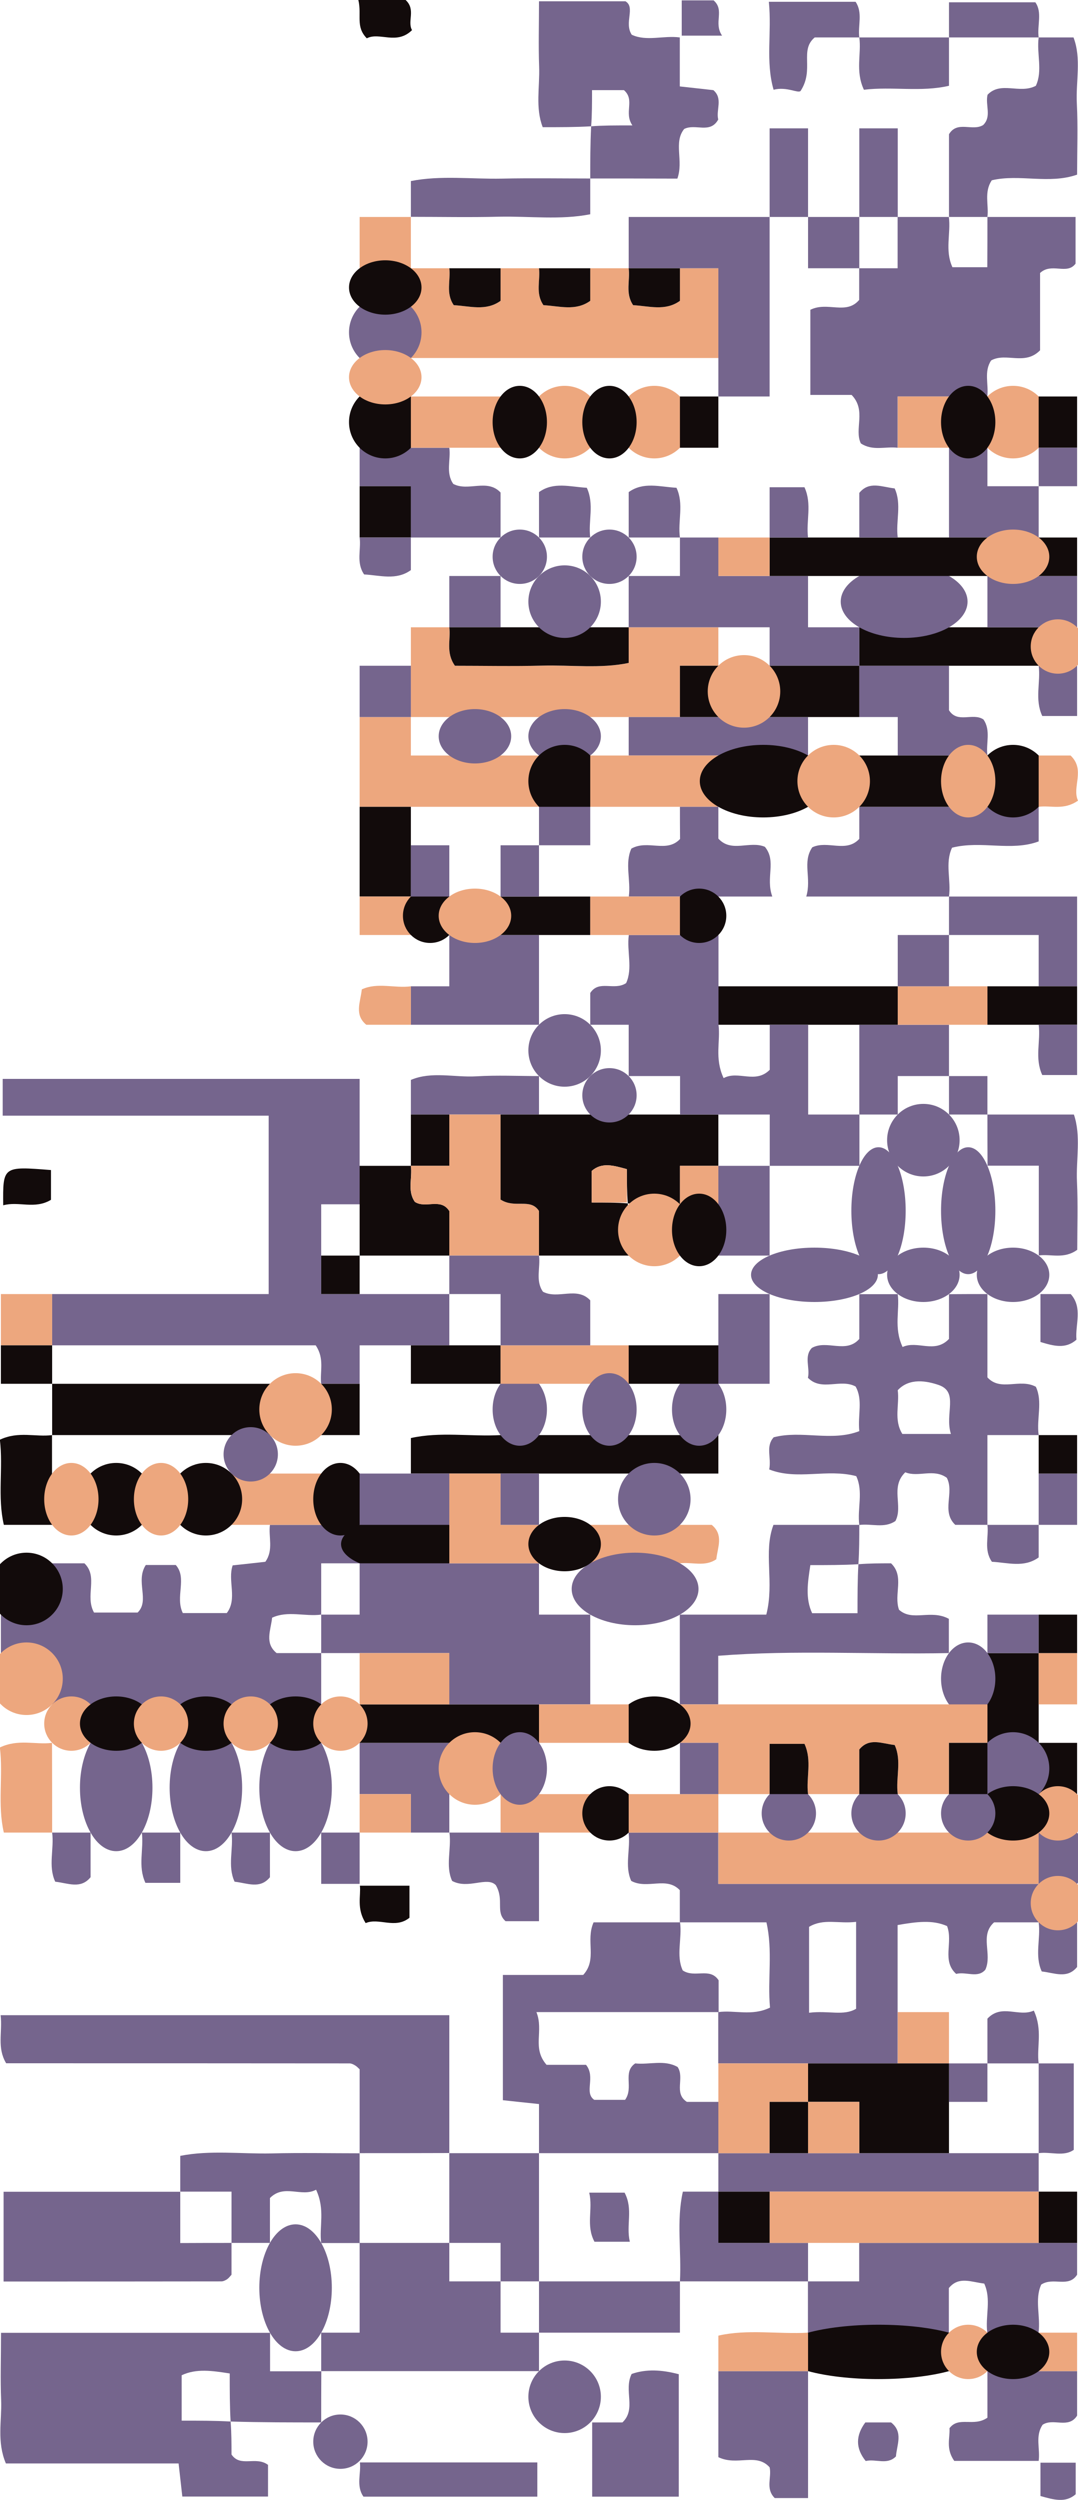 <?xml version="1.0" encoding="utf-8"?>
<!-- Generator: Adobe Illustrator 25.2.1, SVG Export Plug-In . SVG Version: 6.00 Build 0)  -->
<svg version="1.1" id="Layer_1" xmlns="http://www.w3.org/2000/svg" xmlns:xlink="http://www.w3.org/1999/xlink" x="0px" y="0px"
	 viewBox="0 0 84.14 194.97" style="enable-background:new 0 0 84.14 194.97;" xml:space="preserve">
<style type="text/css">
	.st0{fill:#75658D;}
	.st1{fill:#EDA77E;}
	.st2{fill:#120B0B;}
</style>
<g>
	<path class="st0" d="M4.07,100.92c5.6,0,11.2,0,16.9,0c0-4.72,0-9.16,0-13.91c-6.86,0-13.74,0-20.76,0c0-1.09,0-1.87,0-2.87
		c9.13,0,18.33,0,27.86,0c0,2.22,0,4.5,0,6.78c0,1,0,2,0,3c-0.92,0-1.84,0-3,0c0,1.51,0,2.75,0,4c0,0.92,0,1.83,0,3
		c1.17,0,2.08,0,3,0c2.33,0,4.67,0,7,0c0,1.33,0,2.67,0,4c-1,0-2,0-3,0c-1.25,0-2.49,0-4,0c0,1.16,0,2.08,0,3c-1,0-2,0-3,0
		c-0.12-0.94,0.29-1.94-0.43-3c-6.79,0-13.68,0-20.57,0C4.07,103.59,4.07,102.25,4.07,100.92z"/>
	<path class="st0" d="M81.07,149.92c-1.14,0-2.29,0-3.48,0c-1.15,1.02-0.12,2.46-0.68,3.69c-0.6,0.7-1.48,0.13-2.28,0.33
		c-1.14-1.03-0.22-2.45-0.71-3.73c-1.13-0.5-2.36-0.34-3.86-0.08c0,2.27,0,4.53,0,6.79c0,1.33,0,2.67,0,4c-2.33,0-4.67,0-7,0
		s-4.67,0-7,0c0-1.33,0-2.67,0-4c1.27-0.18,2.61,0.34,4.04-0.35c-0.2-2.22,0.23-4.47-0.28-6.65c-2.45,0-4.6,0-6.76,0
		c0-0.83,0-1.65,0-2.51c-1.05-1.1-2.52-0.04-3.79-0.72c-0.54-1.16-0.04-2.49-0.21-3.77c2.33,0,4.67,0,7,0c0,1.28,0,2.55,0,4
		c8.55,0,16.77,0,25,0C81.07,147.92,81.07,148.92,81.07,149.92z M63.15,156.97c1.54-0.19,2.7,0.27,3.67-0.31c0-2.32,0-4.54,0-6.78
		c-1.36,0.17-2.53-0.29-3.67,0.39C63.15,152.36,63.15,154.47,63.15,156.97z"/>
	<path class="st0" d="M25.07,188.92c-2.33,0-4.67,0-7.07-0.07c-0.07-1.19-0.07-2.46-0.07-3.75c-1.37-0.21-2.6-0.4-3.75,0.14
		c0,1.2,0,2.3,0,3.54c1.37,0,2.63,0,3.82,0.07c0.07,0.9,0.07,1.74,0.07,2.57c0.69,1.03,1.9,0.1,2.85,0.81c0,0.67,0,1.45,0,2.47
		c-2.13,0-4.37,0-6.69,0c-0.09-0.81-0.18-1.6-0.29-2.58c-4.42,0-8.86,0-13.48,0c-0.72-1.69-0.31-3.34-0.37-4.92
		c-0.07-1.64-0.01-3.29-0.01-5.27c7.1,0,14.05,0,21,0c0,0.92,0,1.84,0,3c1.51,0,2.75,0,4,0C25.07,186.25,25.07,187.59,25.07,188.92z
		"/>
	<path class="st0" d="M4.07,121.92c0.83,0,1.66,0,2.52,0c1.1,1.06,0.02,2.54,0.75,3.84c1.02,0,2.13,0,3.4,0
		c0.97-0.94-0.19-2.44,0.64-3.71c0.69,0,1.47,0,2.34,0c0.91,1.03-0.07,2.49,0.55,3.75c1.18,0,2.29,0,3.43,0
		c0.85-1.11,0.05-2.53,0.46-3.72c0.99-0.11,1.78-0.19,2.55-0.28c0.66-0.92,0.23-1.94,0.36-2.88c1.33,0,2.67,0,4,0c1,0,2,0,3,0
		c0,1,0,2,0,3c-0.92,0-1.84,0-3,0c0,1.51,0,2.75,0,4c-1.27,0.17-2.6-0.33-3.83,0.24c-0.11,1.01-0.6,1.98,0.35,2.76
		c1.16,0,2.32,0,3.48,0c0,1.33,0,2.67,0,4c-1.33,0-2.67,0-4,0c-1,0-2,0-3,0c-1.33,0-2.67,0-4,0c-1,0-2,0-3,0c-1.33,0-2.67,0-4,0
		c-1,0-2,0-3,0c0-1.25,0-2.5,0-4c-1.5,0-2.75,0-4,0c0-1,0-2,0-3c1.25,0,2.5,0,4,0C4.07,124.42,4.07,123.17,4.07,121.92z"/>
	<path class="st0" d="M77.07,16.92c2.26,0,4.52,0,6.88,0c0,1.37,0,2.48,0,3.64c-0.67,0.91-1.87-0.11-2.77,0.73c0,1.96,0,4.06,0,6.03
		c-1.2,1.22-2.65,0.14-3.82,0.79c-0.58,0.87-0.18,1.87-0.3,2.81c-1,0-2,0-3,0c-1.25,0-2.5,0-4,0c0,1.5,0,2.75,0,4
		c-0.94-0.12-1.93,0.28-2.87-0.34c-0.54-1.12,0.46-2.56-0.72-3.78c-0.98,0-2.08,0-3.22,0c0-2.36,0-4.57,0-6.64
		c1.34-0.67,2.79,0.43,3.81-0.77c0-0.83,0-1.65,0-2.47c0.92,0,1.84,0,3,0c0-1.51,0-2.75,0-4c1.33,0,2.67,0,4,0
		c0.17,1.27-0.33,2.6,0.28,3.92c0.83,0,1.61,0,2.72,0C77.07,19.49,77.07,18.21,77.07,16.92z"/>
	<path class="st0" d="M28.07,167.92c0-2.16,0-4.32,0-6.54c-0.1-0.09-0.21-0.22-0.35-0.3c-0.13-0.08-0.29-0.16-0.43-0.16
		c-8.96-0.01-17.92-0.01-26.81-0.01c-0.73-1.22-0.28-2.39-0.43-3.75c11.58,0,23.13,0,35.02,0c0,3.52,0,7.14,0,10.75
		C32.74,167.92,30.41,167.92,28.07,167.92z"/>
	<path class="st0" d="M77.07,100.92c0,2.15,0,4.31,0,6.5c1.04,1.13,2.51,0.05,3.78,0.73c0.55,1.16,0.04,2.49,0.22,3.77
		c-1.26,0-2.52,0-4,0c0,2.51,0,4.76,0,7c-0.82,0-1.65,0-2.51,0c-1.11-1.05-0.05-2.51-0.66-3.67c-1.03-0.75-2.23-0.01-3.24-0.43
		c-1.2,1.16-0.15,2.62-0.77,3.8c-0.87,0.6-1.87,0.18-2.82,0.31c-0.17-1.27,0.33-2.6-0.24-3.81c-2.28-0.6-4.61,0.34-6.79-0.52
		c0.18-0.94-0.3-1.8,0.35-2.51c2.18-0.57,4.52,0.36,6.68-0.48c-0.13-1.28,0.3-2.44-0.29-3.48c-1.19-0.64-2.65,0.41-3.72-0.68
		c0.18-0.79-0.33-1.67,0.31-2.33c1.18-0.66,2.66,0.48,3.7-0.7c0-1.18,0-2.33,0-3.49c1,0,2,0,3,0c0.17,1.27-0.33,2.6,0.38,4.12
		c1.16-0.54,2.5,0.55,3.62-0.63c0-1.17,0-2.33,0-3.49C75.07,100.92,76.07,100.92,77.07,100.92z M74.22,111.83
		c-0.5-1.58,0.64-3.27-0.96-3.82c-0.89-0.3-2.26-0.59-3.19,0.41c0.15,1.13-0.33,2.3,0.36,3.41
		C71.53,111.83,72.64,111.83,74.22,111.83z"/>
	<path class="st0" d="M42.07,167.92c0-1.27,0-2.55,0-3.83c-1.09-0.11-1.87-0.2-2.82-0.3c0-3.21,0-6.42,0-9.77c2.17,0,4.27,0,6.27,0
		c1.12-1.22,0.17-2.66,0.81-4.1c2.21,0,4.48,0,6.75,0c0.17,1.27-0.33,2.6,0.21,3.75c0.93,0.62,2.12-0.27,2.8,0.77
		c0,0.83,0,1.65,0,2.48c-4.59,0-9.18,0-14.22,0c0.59,1.49-0.37,2.78,0.79,4.11c0.99,0,2.1,0,3.08,0c0.78,0.96-0.18,2.16,0.64,2.73
		c0.97,0,1.74,0,2.41,0c0.69-0.96-0.22-2.15,0.79-2.84c1.11,0.12,2.27-0.31,3.31,0.28c0.57,0.85-0.33,2.04,0.72,2.72
		c0.83,0,1.65,0,2.48,0c0,1.33,0,2.67,0,4C51.41,167.92,46.74,167.92,42.07,167.92z"/>
	<path class="st1" d="M46.07,20.92c1,0,2,0,3,0c0.13,0.94-0.3,1.95,0.35,2.88c1.22,0.06,2.5,0.49,3.65-0.34c0-0.89,0-1.72,0-2.54
		c0.93,0,1.86,0,3,0c0,2.52,0,4.76,0,7c-8,0-16,0-24,0c0-1.33,0-2.67,0-4c0-1,0-2,0-3c1,0,2,0,3,0c0.13,0.94-0.3,1.95,0.35,2.88
		c1.22,0.06,2.5,0.49,3.65-0.34c0-0.89,0-1.72,0-2.54c1,0,2,0,3,0c0.13,0.94-0.3,1.95,0.35,2.88c1.22,0.06,2.5,0.49,3.65-0.34
		C46.07,22.57,46.07,21.75,46.07,20.92z"/>
	<path class="st0" d="M46.07,13.92c0-1.33,0-2.67,0.07-4.07c0.87-0.07,1.79-0.07,3.22-0.07c-0.69-1.01,0.23-1.97-0.66-2.75
		c-0.82,0-1.58,0-2.49,0c0,1.02,0,1.95-0.07,2.82c-1.23,0.07-2.39,0.07-3.78,0.07c-0.59-1.51-0.22-3.15-0.28-4.74
		c-0.06-1.63-0.01-3.27-0.01-5.08c2.24,0,4.35,0,6.75,0c0.8,0.48-0.13,1.68,0.49,2.61c1.15,0.54,2.48,0.04,3.75,0.21
		c0,1.27,0,2.55,0,3.82c1.07,0.12,1.84,0.2,2.62,0.29c0.77,0.66,0.19,1.54,0.38,2.29c-0.63,1.15-1.79,0.29-2.66,0.74
		c-0.85,1.06-0.03,2.46-0.53,3.87C50.58,13.92,48.33,13.92,46.07,13.92z"/>
	<path class="st0" d="M67.07,118.92c0,1,0,2-0.07,3.07c-1.19,0.07-2.46,0.07-3.75,0.07c-0.21,1.37-0.4,2.6,0.14,3.75
		c1.2,0,2.3,0,3.54,0c0-1.37,0-2.63,0.07-3.82c0.88-0.07,1.69-0.07,2.55-0.07c1.07,1.03,0.19,2.42,0.62,3.62
		c1.05,0.95,2.47-0.06,3.89,0.71c0,0.8,0,1.74,0,2.67c-6,0.12-12.02-0.26-18,0.21c0,1.49,0,2.64,0,3.79c-1,0-2,0-3,0
		c0-2.33,0-4.67,0-7c2.28,0,4.57,0,6.75,0c0.65-2.52-0.25-4.86,0.56-7C62.76,118.92,64.91,118.92,67.07,118.92z"/>
	<path class="st0" d="M42.07,181.92c0,1,0,2,0,3c-5.67,0-11.33,0-17,0c0-1,0-2,0-3c0.93,0,1.86,0,3,0c0-2.52,0-4.76,0-7
		c2.33,0,4.67,0,7,0c0,0.92,0,1.84,0,3c1.51,0,2.75,0,4,0c0,1.25,0,2.49,0,4C40.21,181.92,41.14,181.92,42.07,181.92z"/>
	<path class="st1" d="M32.07,51.92c0-0.92,0-1.83,0-3c1.17,0,2.08,0,3,0c0.13,0.95-0.3,1.96,0.44,3c2.2,0,4.51,0.04,6.81-0.01
		c2.26-0.05,4.54,0.25,6.75-0.21c0-1.12,0-1.95,0-2.78c2.33,0,4.67,0,7,0c0,1,0,2,0,3c-0.92,0-1.84,0-3,0c0,1.51,0,2.75,0,4
		c-1.33,0-2.67,0-4,0c-1,0-2,0-3,0c-1.33,0-2.67,0-4,0c-1,0-2,0-3,0c-1.33,0-2.67,0-4,0c-1,0-2,0-3,0
		C32.07,54.59,32.07,53.25,32.07,51.92z"/>
	<path class="st0" d="M84.07,174.92c0,0.83,0,1.65,0,2.48c-0.68,1.05-1.86,0.15-2.8,0.77c-0.53,1.15-0.04,2.48-0.21,3.75
		c-1.33,0-2.67,0-4,0c-0.17-1.27,0.33-2.6-0.24-3.83c-1.01-0.11-1.98-0.6-2.76,0.35c0,1.16,0,2.32,0,3.48c-3.67,0-7.33,0-11,0
		c0-1.33,0-2.67,0-4c1.25,0,2.49,0,4,0c0-1.16,0-2.08,0-3c4.67,0,9.33,0,14,0C82.07,174.92,83.07,174.92,84.07,174.92z"/>
	<path class="st0" d="M18.07,174.92c0,0.83,0,1.65,0,2.48c-0.11,0.12-0.21,0.26-0.34,0.35c-0.12,0.08-0.28,0.16-0.42,0.17
		c-5.6,0.01-11.21,0.01-17.03,0.01c0-2.29,0-4.51,0-7c4.61,0,9.2,0,13.79,0c0,1.25,0,2.5,0,4
		C15.57,174.92,16.82,174.92,18.07,174.92z"/>
	<path class="st0" d="M81.07,62.92c0,0.83,0,1.66,0,2.7c-2.14,0.8-4.48-0.09-6.76,0.49c-0.57,1.21-0.06,2.54-0.24,3.81
		c-3.57,0-7.15,0-11.14,0c0.43-1.44-0.33-2.67,0.47-3.84c1.2-0.57,2.64,0.46,3.67-0.66c0-0.86,0-1.68,0-2.5c2.33,0,4.67,0,7,0
		c1,0,2,0,3,0C78.41,62.92,79.74,62.92,81.07,62.92z"/>
	<path class="st0" d="M56.07,27.92c0-2.24,0-4.48,0-7c-1.14,0-2.07,0-3,0c-1.33,0-2.67,0-4,0c0-1.27,0-2.54,0-4c3.86,0,7.43,0,11,0
		c0,4.57,0,9.13,0,14c-1.46,0-2.73,0-4,0C56.07,29.92,56.07,28.92,56.07,27.92z"/>
	<path class="st0" d="M81.07,2.92c0.82,0,1.64,0,2.72,0c0.63,1.65,0.17,3.44,0.26,5.16c0.09,1.79,0.02,3.59,0.02,5.54
		c-2.2,0.77-4.5-0.07-6.66,0.44c-0.62,0.93-0.22,1.92-0.34,2.86c-1,0-2,0-3,0c0-2.15,0-4.3,0-6.45c0.65-1.09,1.84-0.2,2.67-0.72
		c0.68-0.67,0.15-1.55,0.34-2.36c1.04-1.09,2.51-0.03,3.77-0.7C81.4,5.52,80.9,4.19,81.07,2.92z"/>
	<path class="st0" d="M81.07,167.92c0,1,0,2,0,3c-7,0-14,0-21,0c-1.33,0-2.67,0-4,0c0-1,0-2,0-3c1.33,0,2.67,0,4,0c1,0,2,0,3,0
		c1.33,0,2.67,0,4,0c2.33,0,4.67,0,7,0S78.74,167.92,81.07,167.92z"/>
	<path class="st1" d="M28.07,62.92c0-2.33,0-4.67,0-7c1.33,0,2.67,0,4,0c0,0.92,0,1.83,0,3c1.17,0,2.08,0,3,0c1.33,0,2.67,0,4,0
		c1,0,2,0,3,0c0,1.33,0,2.67,0,4c-3.33,0-6.67,0-10,0C30.74,62.92,29.41,62.92,28.07,62.92z"/>
	<path class="st2" d="M4.07,111.92c0-1.33,0-2.67,0-4c5.67,0,11.33,0,17,0c0,1.33,0,2.67,0,4c-1,0-2,0-3,0
		C13.41,111.92,8.74,111.92,4.07,111.92z"/>
	<path class="st0" d="M21.07,174.92c-1,0-2,0-3,0c0-1.25,0-2.5,0-4c-1.5,0-2.75,0-4,0c0-0.82,0-1.64,0-2.79
		c2.33-0.46,4.74-0.14,7.12-0.19c2.29-0.06,4.59-0.01,6.88-0.01c0,2.33,0,4.67,0,7c-1,0-2,0-3,0c-0.17-1.27,0.33-2.6-0.4-4.16
		c-1.14,0.62-2.48-0.48-3.6,0.65C21.07,172.6,21.07,173.76,21.07,174.92z"/>
	<path class="st0" d="M32.07,76.92c0.92,0,1.84,0,3,0c0-1.51,0-2.75,0-4c1.33,0,2.67,0,4,0c1,0,2,0,3,0c0,2.33,0,4.67,0,7
		c-3.33,0-6.67,0-10,0C32.07,78.92,32.07,77.92,32.07,76.92z"/>
	<path class="st0" d="M35.07,167.92c2.33,0,4.67,0,7,0c0,3.33,0,6.67,0,10c-1,0-2,0-3,0c0-0.92,0-1.84,0-3c-1.51,0-2.75,0-4,0
		C35.07,172.59,35.07,170.25,35.07,167.92z"/>
	<path class="st0" d="M46.22,188.92c0.67,0,1.5,0,2.36,0c1.11-1.04,0.08-2.49,0.72-3.78c1.14-0.4,2.36-0.33,3.68,0.02
		c0,3.16,0,6.25,0,9.55c-2.18,0-4.39,0-6.76,0C46.22,192.79,46.22,190.86,46.22,188.92z"/>
	<path class="st0" d="M63.07,184.92c0,3.27,0,6.54,0,9.9c-1.09,0-1.87,0-2.6,0c-0.75-0.74-0.22-1.62-0.4-2.4
		c-1.04-1.16-2.52-0.08-4-0.79c0-2.16,0-4.43,0-6.71C58.41,184.92,60.74,184.92,63.07,184.92z"/>
	<path class="st0" d="M77.07,86.92c2.16,0,4.32,0,6.75,0c0.57,1.68,0.16,3.49,0.24,5.24c0.08,1.8,0.02,3.61,0.02,5.31
		c-1.04,0.75-2.05,0.31-3,0.44c0-2.24,0-4.49,0-7c-1.47,0-2.73,0-4,0C77.07,89.59,77.07,88.25,77.07,86.92z"/>
	<path class="st0" d="M28.07,37.92c0-1,0-2,0-3c1.33,0,2.67,0,4,0c1,0,2,0,3,0c0.13,0.94-0.3,1.95,0.31,2.82
		c1.18,0.62,2.64-0.44,3.69,0.67c0,1.19,0,2.35,0,3.51c-2.33,0-4.67,0-7,0c0-1.25,0-2.5,0-4C30.57,37.92,29.32,37.92,28.07,37.92z"
		/>
	<path class="st0" d="M84.07,184.92c0,1.16,0,2.31,0,3.47c-0.67,1.06-1.86,0.16-2.69,0.71c-0.6,0.87-0.18,1.87-0.31,2.82
		c-2.25,0-4.5,0-6.59,0c-0.68-0.97-0.32-1.78-0.37-2.55c0.72-0.96,1.88-0.07,2.96-0.82c0-1.1,0-2.36,0-3.63c1.33,0,2.67,0,4,0
		C82.07,184.92,83.07,184.92,84.07,184.92z"/>
	<path class="st0" d="M74.07,51.92c0,1.16,0,2.31,0,3.47c0.67,1.06,1.86,0.16,2.69,0.72c0.6,0.86,0.18,1.87,0.31,2.81c-1,0-2,0-3,0
		c-1.33,0-2.67,0-4,0c0-0.92,0-1.83,0-3c-1.17,0-2.08,0-3,0c0-1.33,0-2.67,0-4C69.41,51.92,71.74,51.92,74.07,51.92z"/>
	<path class="st0" d="M53.07,177.92c0,1.27,0,2.54,0,4c-3.86,0-7.43,0-11,0c0-1.33,0-2.67,0-4
		C45.74,177.92,49.41,177.92,53.07,177.92z"/>
	<path class="st0" d="M74.07,69.92c3.25,0,6.49,0,10,0c0,2.48,0,4.74,0,7c-1,0-2,0-3,0c0-1.26,0-2.52,0-4c-2.51,0-4.76,0-7,0
		C74.07,71.92,74.07,70.92,74.07,69.92z"/>
	<path class="st2" d="M74.07,51.92c-2.33,0-4.67,0-7,0c0-1,0-2,0-3c2.33,0,4.67,0,7,0c1,0,2,0,3,0c1.33,0,2.67,0,4,0c0,1,0,2,0,3
		C78.74,51.92,76.41,51.92,74.07,51.92z"/>
	<path class="st0" d="M46.07,13.92c0,0.82,0,1.64,0,2.79c-2.33,0.46-4.74,0.14-7.12,0.19c-2.29,0.06-4.59,0.01-6.88,0.01
		c0-0.82,0-1.64,0-2.79c2.33-0.46,4.74-0.14,7.12-0.19C41.48,13.88,43.78,13.92,46.07,13.92z"/>
	<path class="st0" d="M28.09,192.04c4.57,0,9.15,0,13.85,0c0,0.9,0,1.67,0,2.67c-4.47,0-9,0-13.57,0
		C27.77,193.87,28.2,192.86,28.09,192.04z"/>
	<path class="st0" d="M63.07,177.92c-3.33,0-6.67,0-10,0c0.13-2.34-0.29-4.72,0.23-7c1.15,0,1.96,0,2.77,0c0,1.25,0,2.5,0,4
		c1.5,0,2.75,0,4,0c1,0,2,0,3,0C63.07,175.92,63.07,176.92,63.07,177.92z"/>
	<path class="st2" d="M28.07,93.92c0-1,0-2,0-3c1.33,0,2.67,0,4,0c0.13,0.94-0.3,1.95,0.31,2.81c0.84,0.55,2.02-0.35,2.69,0.72
		c0,1.16,0,2.31,0,3.47c-2.33,0-4.67,0-7,0C28.07,96.59,28.07,95.25,28.07,93.92z"/>
	<path class="st0" d="M81.07,37.92c0,1.33,0,2.67,0,4c-1.33,0-2.67,0-4,0c-1,0-2,0-3,0c0-2.33,0-4.67,0-7c1,0,2,0,3,0
		c0,0.92,0,1.84,0,3C78.57,37.92,79.82,37.92,81.07,37.92z"/>
	<path class="st0" d="M35.07,142.92c-1,0-2,0-3,0c0-0.92,0-1.84,0-3c-1.51,0-2.75,0-4,0c0-1.33,0-2.67,0-4c2.33,0,4.67,0,7,0
		c0,1.33,0,2.67,0,4C35.07,140.92,35.07,141.92,35.07,142.92z"/>
	<path class="st0" d="M74.07,79.92c0,1.33,0,2.67,0,4c-1.25,0-2.49,0-4,0c0,1.16,0,2.08,0,3c-1,0-2,0-3,0c0-2.33,0-4.67,0-7
		c1,0,2,0,3,0C71.41,79.92,72.74,79.92,74.07,79.92z"/>
	<path class="st0" d="M42.07,142.92c0,2.28,0,4.55,0,6.91c-1.09,0-1.87,0-2.61,0c-0.82-0.73-0.08-1.64-0.76-2.81
		c-0.68-0.71-2.15,0.35-3.41-0.33c-0.54-1.17-0.04-2.49-0.21-3.77c1.33,0,2.67,0,4,0C40.07,142.92,41.07,142.92,42.07,142.92z"/>
	<ellipse class="st2" cx="68.57" cy="183.42" rx="7.78" ry="2.12"/>
	<path class="st0" d="M67.07,2.92c-1.15,0-2.29,0-3.48,0c-1.21,1.01-0.01,2.49-1.1,4.17C62.3,7.31,61.41,6.73,60.38,7
		c-0.64-2.21-0.13-4.45-0.37-6.86c2.32,0,4.52,0,6.77,0C67.36,0.99,66.95,1.98,67.07,2.92z"/>
	<path class="st0" d="M32.07,86.92c0-0.81,0-1.63,0-2.7c1.62-0.69,3.41-0.18,5.11-0.28c1.62-0.1,3.26-0.02,4.89-0.02c0,1,0,2,0,3
		c-1,0-2,0-3,0c-1.33,0-2.67,0-4,0C34.07,86.92,33.07,86.92,32.07,86.92z"/>
	<path class="st0" d="M67.07,2.92c2.33,0,4.67,0,7,0c0,1.16,0,2.32,0,3.77c-2.18,0.51-4.44,0.04-6.64,0.31
		C66.74,5.53,67.25,4.19,67.07,2.92z"/>
	<path class="st2" d="M28.07,62.92c1.33,0,2.67,0,4,0c0,1,0,2,0,3c0,1.33,0,2.67,0,4c-1.33,0-2.67,0-4,0
		C28.07,67.59,28.07,65.25,28.07,62.92z"/>
	<path class="st2" d="M81.07,132.92c0,1,0,2,0,3c-1.33,0-2.67,0-4,0c0-1,0-2,0-3c0-1.33,0-2.67,0-4c1.33,0,2.67,0,4,0
		C81.07,130.25,81.07,131.59,81.07,132.92z"/>
	<path class="st1" d="M25.07,118.92c-1.33,0-2.67,0-4,0c-1,0-2,0-3,0c0-1.33,0-2.67,0-4c1,0,2,0,3,0c1.33,0,2.67,0,4,0
		C25.07,116.25,25.07,117.59,25.07,118.92z"/>
	<path class="st1" d="M4.07,142.92c-1.16,0-2.32,0-3.77,0c-0.51-2.18-0.04-4.44-0.31-6.64c1.46-0.69,2.8-0.19,4.07-0.36
		C4.07,138.25,4.07,140.59,4.07,142.92z"/>
	<path class="st2" d="M4.07,118.92c-1.16,0-2.32,0-3.77,0c-0.51-2.18-0.04-4.44-0.31-6.64c1.46-0.69,2.8-0.19,4.07-0.36c0,1,0,2,0,3
		C4.07,116.25,4.07,117.59,4.07,118.92z"/>
	<ellipse class="st0" cx="23.07" cy="178.42" rx="2.83" ry="4.95"/>
	<path class="st0" d="M81.07,48.92c-1.33,0-2.67,0-4,0c0-1.33,0-2.67,0-4c1.33,0,2.67,0,4,0c1,0,2,0,3,0c0,1.33,0,2.67,0,4
		C83.07,48.92,82.07,48.92,81.07,48.92z"/>
	<ellipse class="st0" cx="9.07" cy="139.42" rx="2.83" ry="4.95"/>
	<ellipse class="st0" cx="16.07" cy="139.42" rx="2.83" ry="4.95"/>
	<ellipse class="st0" cx="23.07" cy="139.42" rx="2.83" ry="4.95"/>
	<path class="st2" d="M81.07,76.92c1,0,2,0,3,0c0,1,0,2,0,3c-1,0-2,0-3,0c-1.33,0-2.67,0-4,0c0-1,0-2,0-3
		C78.41,76.92,79.74,76.92,81.07,76.92z"/>
	<path class="st1" d="M77.07,76.92c0,1,0,2,0,3c-1,0-2,0-3,0c-1.33,0-2.67,0-4,0c0-1,0-2,0-3c1.33,0,2.67,0,4,0
		C75.07,76.92,76.07,76.92,77.07,76.92z"/>
	<path class="st1" d="M42.07,142.92c-1,0-2,0-3,0c0-1,0-2,0-3c1,0,2,0,3,0c1.33,0,2.67,0,4,0c0,1,0,2,0,3
		C44.74,142.92,43.41,142.92,42.07,142.92z"/>
	<path class="st0" d="M81.07,160.92c0.83,0,1.66,0,2.74,0c0,2.21,0,4.43,0,6.74c-0.79,0.56-1.8,0.13-2.74,0.26
		C81.07,165.59,81.07,163.25,81.07,160.92z"/>
	<path class="st1" d="M63.07,181.92c0,1,0,2,0,3c-2.33,0-4.67,0-7,0c0-0.81,0-1.62,0-2.77C58.35,181.63,60.73,182.05,63.07,181.92z"
		/>
	<path class="st0" d="M67.07,16.92c0-2.28,0-4.56,0-6.91c1.11,0,1.89,0,3,0c0,2.35,0,4.63,0,6.91
		C69.07,16.92,68.07,16.92,67.07,16.92z"/>
	<path class="st0" d="M60.07,16.92c0-2.28,0-4.56,0-6.91c1.11,0,1.89,0,3,0c0,2.35,0,4.63,0,6.91
		C62.07,16.92,61.07,16.92,60.07,16.92z"/>
	<path class="st0" d="M81.07,2.92c-2.33,0-4.67,0-7,0c0-0.83,0-1.66,0-2.74c2.21,0,4.43,0,6.74,0C81.37,0.96,80.94,1.98,81.07,2.92z
		"/>
	<circle class="st1" cx="2.07" cy="130.92" r="2.83"/>
	<circle class="st1" cx="79.07" cy="32.92" r="2.83"/>
	<path class="st2" d="M28.07,37.92c1.25,0,2.5,0,4,0c0,1.5,0,2.75,0,4c-1.33,0-2.67,0-4,0C28.07,40.59,28.07,39.25,28.07,37.92z"/>
	<path class="st0" d="M77.07,160.92c0-1.16,0-2.32,0-3.49c1.12-1.19,2.46-0.09,3.62-0.63c0.71,1.52,0.21,2.85,0.38,4.12
		C79.74,160.92,78.41,160.92,77.07,160.92z"/>
	<path class="st1" d="M70.07,160.92c0-1.33,0-2.67,0-4c1.25,0,2.5,0,4,0c0,1.5,0,2.75,0,4C72.74,160.92,71.41,160.92,70.07,160.92z"
		/>
	<path class="st1" d="M28.07,20.92c0-1.25,0-2.5,0-4c1.5,0,2.75,0,4,0c0,1.33,0,2.67,0,4C30.74,20.92,29.41,20.92,28.07,20.92z"/>
	<path class="st0" d="M63.07,16.92c1.33,0,2.67,0,4,0c0,1.33,0,2.67,0,4c-1.25,0-2.5,0-4,0C63.07,19.42,63.07,18.17,63.07,16.92z"/>
	<circle class="st0" cx="44.07" cy="186.92" r="2.83"/>
	<path class="st1" d="M4.07,100.92c0,1.33,0,2.67,0,4c-1.33,0-2.67,0-4,0c0-1.25,0-2.5,0-4C1.57,100.92,2.82,100.92,4.07,100.92z"/>
	<circle class="st2" cx="30.07" cy="32.92" r="2.83"/>
	<path class="st0" d="M35.07,48.92c0-1.25,0-2.5,0-4c1.5,0,2.75,0,4,0c0,1.33,0,2.67,0,4C37.74,48.92,36.41,48.92,35.07,48.92z"/>
	<circle class="st0" cx="44.07" cy="81.92" r="2.83"/>
	<path class="st0" d="M32.07,55.92c-1.33,0-2.67,0-4,0c0-1.25,0-2.5,0-4c1.5,0,2.75,0,4,0C32.07,53.25,32.07,54.59,32.07,55.92z"/>
	<circle class="st0" cx="30.07" cy="25.92" r="2.83"/>
	<circle class="st2" cx="2.07" cy="123.92" r="2.83"/>
	<circle class="st2" cx="79.07" cy="60.92" r="2.83"/>
	<circle class="st2" cx="16.07" cy="116.92" r="2.83"/>
	<circle class="st2" cx="9.07" cy="116.92" r="2.83"/>
	<ellipse class="st1" cx="12.57" cy="116.92" rx="2.12" ry="2.83"/>
	<ellipse class="st1" cx="5.57" cy="116.92" rx="2.12" ry="2.83"/>
	<path class="st1" d="M81.07,62.92c0-1.33,0-2.67,0-4c0.83,0,1.65,0,2.49,0c1.18,1.12,0.09,2.46,0.58,3.52
		C83.02,63.22,82.02,62.79,81.07,62.92z"/>
	<ellipse class="st2" cx="30.07" cy="22.42" rx="2.83" ry="2.12"/>
	<path class="st0" d="M84.07,114.92c0,1.25,0,2.49,0,4c-1.16,0-2.08,0-3,0c0-1.33,0-2.67,0-4
		C82.07,114.92,83.07,114.92,84.07,114.92z"/>
	<path class="st1" d="M28.07,69.92c1.33,0,2.67,0,4,0c0,1,0,2,0,3c-1.25,0-2.49,0-4,0C28.07,71.76,28.07,70.84,28.07,69.92z"/>
	<path class="st0" d="M81.07,118.92c0,0.83,0,1.65,0,2.54c-1.15,0.83-2.42,0.4-3.65,0.34c-0.65-0.93-0.23-1.94-0.35-2.88
		C78.41,118.92,79.74,118.92,81.07,118.92z"/>
	<path class="st2" d="M39.07,20.92c0,0.83,0,1.65,0,2.54c-1.15,0.83-2.42,0.4-3.65,0.34c-0.65-0.93-0.23-1.94-0.35-2.88
		C36.41,20.92,37.74,20.92,39.07,20.92z"/>
	<path class="st0" d="M81.07,128.92c-1.33,0-2.67,0-4,0c0-0.93,0-1.86,0-3c1.51,0,2.75,0,4,0
		C81.07,126.92,81.07,127.92,81.07,128.92z"/>
	<path class="st2" d="M46.07,20.92c0,0.83,0,1.65,0,2.54c-1.15,0.83-2.42,0.4-3.65,0.34c-0.65-0.93-0.23-1.94-0.35-2.88
		C43.41,20.92,44.74,20.92,46.07,20.92z"/>
	<path class="st0" d="M84.07,51.92c0,1.29,0,2.57,0,3.92c-1.11,0-1.89,0-2.72,0c-0.61-1.31-0.11-2.64-0.28-3.92
		C82.07,51.92,83.07,51.92,84.07,51.92z"/>
	<ellipse class="st0" cx="75.57" cy="130.92" rx="2.12" ry="2.83"/>
	<path class="st1" d="M81.07,132.92c0-1.33,0-2.67,0-4c1,0,2,0,3,0c0,1.25,0,2.49,0,4C82.92,132.92,81.99,132.92,81.07,132.92z"/>
	<ellipse class="st1" cx="30.07" cy="29.42" rx="2.83" ry="2.12"/>
	<path class="st2" d="M84.07,174.92c-1,0-2,0-3,0c0-1.33,0-2.67,0-4c0.93,0,1.86,0,3,0C84.07,172.43,84.07,173.67,84.07,174.92z"/>
	<path class="st1" d="M32.07,76.92c0,1,0,2,0,3c-1.16,0-2.31,0-3.48,0c-0.95-0.78-0.46-1.75-0.35-2.76
		C29.47,76.59,30.8,77.09,32.07,76.92z"/>
	<path class="st2" d="M0.07,104.92c1.33,0,2.67,0,4,0c0,1,0,2,0,3c-1.25,0-2.49,0-4,0C0.07,106.76,0.07,105.84,0.07,104.92z"/>
	<path class="st0" d="M81.21,100.92c0.67,0,1.48,0,2.36,0c0.96,1.07,0.34,2.37,0.45,3.56c-0.86,0.75-1.77,0.49-2.81,0.18
		C81.21,103.44,81.21,102.18,81.21,100.92z"/>
	<path class="st0" d="M81.07,79.92c1,0,2,0,3,0c0,1.29,0,2.57,0,3.92c-1.11,0-1.89,0-2.72,0C80.74,82.52,81.24,81.19,81.07,79.92z"
		/>
	<path class="st2" d="M81.07,135.92c0.93,0,1.86,0,3,0c0,1.51,0,2.75,0,4c-1,0-2,0-3,0C81.07,138.59,81.07,137.25,81.07,135.92z"/>
	<path class="st1" d="M28.07,139.92c1.25,0,2.49,0,4,0c0,1.16,0,2.08,0,3c-1.33,0-2.67,0-4,0
		C28.07,141.92,28.07,140.92,28.07,139.92z"/>
	<ellipse class="st0" cx="79.07" cy="99.42" rx="2.83" ry="2.12"/>
	<path class="st0" d="M7.07,142.92c0,1.16,0,2.31,0,3.48c-0.78,0.95-1.75,0.46-2.76,0.35c-0.57-1.23-0.07-2.56-0.24-3.83
		C5.07,142.92,6.07,142.92,7.07,142.92z"/>
	<path class="st0" d="M14.07,142.92c0,1.29,0,2.57,0,3.92c-1.11,0-1.89,0-2.72,0c-0.61-1.31-0.11-2.64-0.28-3.92
		C12.07,142.92,13.07,142.92,14.07,142.92z"/>
	<path class="st0" d="M21.07,142.92c0,1.16,0,2.31,0,3.48c-0.78,0.95-1.75,0.46-2.76,0.35c-0.57-1.23-0.07-2.56-0.24-3.83
		C19.07,142.92,20.07,142.92,21.07,142.92z"/>
	<path class="st0" d="M28.07,146.92c-0.93,0-1.86,0-3,0c0-1.51,0-2.75,0-4c1,0,2,0,3,0C28.07,144.25,28.07,145.59,28.07,146.92z"/>
	<path class="st0" d="M28.07,41.92c1.33,0,2.67,0,4,0c0,0.83,0,1.65,0,2.54c-1.15,0.83-2.42,0.4-3.65,0.34
		C27.78,43.87,28.2,42.86,28.07,41.92z"/>
	<ellipse class="st0" cx="82.57" cy="144.92" rx="2.12" ry="2.83"/>
	<path class="st2" d="M28.09,147.06c1.25,0,2.51,0,3.87,0c0,0.9,0,1.67,0,2.5c-1.12,0.91-2.39-0.03-3.42,0.42
		C27.81,148.83,28.18,147.85,28.09,147.06z"/>
	<path class="st0" d="M84.07,149.92c0,1.16,0,2.31,0,3.48c-0.78,0.95-1.75,0.46-2.76,0.35c-0.57-1.23-0.07-2.56-0.24-3.83
		C82.07,149.92,83.07,149.92,84.07,149.92z"/>
	<path class="st2" d="M32.07,86.92c1,0,2,0,3,0c0,1.25,0,2.49,0,4c-1.16,0-2.08,0-3,0C32.07,89.59,32.07,88.25,32.07,86.92z"/>
	<path class="st2" d="M27.97,0c1.55,0,2.65,0,3.69,0c0.82,0.76,0.11,1.66,0.5,2.35c-1.21,1.19-2.55,0.12-3.53,0.64
		C27.73,2.07,28.25,1.2,27.97,0z"/>
	<path class="st2" d="M81.07,34.92c0-1.33,0-2.67,0-4c0.92,0,1.84,0,3,0c0,1.51,0,2.75,0,4C83.07,34.92,82.07,34.92,81.07,34.92z"/>
	<path class="st2" d="M3.98,91.25c0,0.77,0,1.55,0,2.32c-1.28,0.77-2.51,0.09-3.73,0.43C0.22,90.95,0.22,90.95,3.98,91.25z"/>
	<path class="st0" d="M74.07,160.92c1,0,2,0,3,0c0,0.92,0,1.83,0,3c-1.17,0-2.08,0-3,0C74.07,162.92,74.07,161.92,74.07,160.92z"/>
	<path class="st0" d="M81.07,34.92c1,0,2,0,3,0c0,0.92,0,1.83,0,3c-1.17,0-2.08,0-3,0C81.07,36.92,81.07,35.92,81.07,34.92z"/>
	<circle class="st1" cx="82.57" cy="148.42" r="2.12"/>
	<circle class="st0" cx="40.57" cy="43.42" r="2.12"/>
	<circle class="st1" cx="82.57" cy="141.42" r="2.12"/>
	<circle class="st2" cx="47.57" cy="141.42" r="2.12"/>
	<path class="st2" d="M84.07,44.92c-1,0-2,0-3,0c0-1,0-2,0-3c0.92,0,1.83,0,3,0C84.07,43.09,84.07,44,84.07,44.92z"/>
	<circle class="st1" cx="82.57" cy="50.42" r="2.12"/>
	<circle class="st1" cx="5.57" cy="134.42" r="2.12"/>
	<path class="st2" d="M84.07,128.92c-1,0-2,0-3,0c0-1,0-2,0-3c0.92,0,1.83,0,3,0C84.07,127.09,84.07,128,84.07,128.92z"/>
	<path class="st2" d="M84.07,114.92c-1,0-2,0-3,0c0-1,0-2,0-3c0.92,0,1.83,0,3,0C84.07,113.09,84.07,114,84.07,114.92z"/>
	<circle class="st2" cx="33.57" cy="71.42" r="2.12"/>
	<circle class="st1" cx="75.57" cy="183.42" r="2.12"/>
	<path class="st1" d="M84.07,184.92c-1,0-2,0-3,0c0-1,0-2,0-3c0.92,0,1.83,0,3,0C84.07,183.09,84.07,184,84.07,184.92z"/>
	<path class="st0" d="M74.07,83.92c0.92,0,1.83,0,3,0c0,1.17,0,2.08,0,3c-1,0-2,0-3,0C74.07,85.92,74.07,84.92,74.07,83.92z"/>
	<path class="st0" d="M53.21,2.78c0-0.8,0-1.73,0-2.75c0.91,0,1.67,0,2.49,0c0.89,0.78-0.03,1.74,0.66,2.75
		C54.93,2.78,54,2.78,53.21,2.78z"/>
	<circle class="st0" cx="26.57" cy="190.42" r="2.12"/>
	<path class="st0" d="M67.54,188.92c0.69,0,1.35,0,2.01,0c0.97,0.76,0.45,1.74,0.38,2.65c-0.69,0.7-1.56,0.17-2.36,0.36
		C66.76,190.93,66.79,189.93,67.54,188.92z"/>
	<path class="st0" d="M81.21,192.06c0.8,0,1.73,0,2.75,0c0,0.91,0,1.67,0,2.46c-0.8,0.7-1.7,0.43-2.75,0.14
		C81.21,193.78,81.21,192.86,81.21,192.06z"/>
	<path class="st2" d="M39.07,107.92c-2.24,0-4.48,0-7,0c0-1.14,0-2.07,0-3c1,0,2,0,3,0c1.33,0,2.67,0,4,0
		C39.07,105.92,39.07,106.92,39.07,107.92z"/>
	<path class="st2" d="M28.07,107.92c0,1.25,0,2.49,0,4c-1.16,0-2.08,0-3,0c0-1.33,0-2.67,0-4
		C26.07,107.92,27.07,107.92,28.07,107.92z"/>
	<path class="st2" d="M25.07,97.92c1,0,2,0,3,0c0,1,0,2,0,3c-0.92,0-1.83,0-3,0C25.07,99.75,25.07,98.84,25.07,97.92z"/>
	<path class="st1" d="M81.07,142.92c0,1.33,0,2.67,0,4c-8.23,0-16.45,0-25,0c0-1.45,0-2.72,0-4c1.33,0,2.67,0,4,0c1,0,2,0,3,0
		c1.33,0,2.67,0,4,0c1,0,2,0,3,0c1.33,0,2.67,0,4,0c1,0,2,0,3,0C78.41,142.92,79.74,142.92,81.07,142.92z"/>
	<path class="st2" d="M74.07,160.92c0,1,0,2,0,3c0,1.33,0,2.67,0,4c-2.33,0-4.67,0-7,0c0-1.25,0-2.5,0-4c-1.5,0-2.75,0-4,0
		c0-1,0-2,0-3c2.33,0,4.67,0,7,0C71.41,160.92,72.74,160.92,74.07,160.92z"/>
	<path class="st1" d="M63.07,160.92c0,1,0,2,0,3c-0.92,0-1.84,0-3,0c0,1.5,0,2.75,0,4c-1.33,0-2.67,0-4,0c0-1.33,0-2.67,0-4
		c0-1,0-2,0-3C58.41,160.92,60.74,160.92,63.07,160.92z"/>
	<path class="st1" d="M49.07,142.92c0-1,0-2,0-3c1.33,0,2.67,0,4,0c1,0,2,0,3,0c0,1,0,2,0,3C53.74,142.92,51.41,142.92,49.07,142.92
		z"/>
	<ellipse class="st2" cx="31.57" cy="120.42" rx="4.95" ry="2.12"/>
	<ellipse class="st2" cx="26.57" cy="116.92" rx="2.12" ry="2.83"/>
	<ellipse class="st2" cx="9.07" cy="134.42" rx="2.83" ry="2.12"/>
	<ellipse class="st2" cx="16.07" cy="134.42" rx="2.83" ry="2.12"/>
	<ellipse class="st2" cx="23.07" cy="134.42" rx="2.83" ry="2.12"/>
	<circle class="st1" cx="19.57" cy="134.42" r="2.12"/>
	<circle class="st1" cx="12.57" cy="134.42" r="2.12"/>
	<path class="st1" d="M74.07,34.92c-1.33,0-2.67,0-4,0c0-1.25,0-2.5,0-4c1.5,0,2.75,0,4,0C74.07,32.25,74.07,33.59,74.07,34.92z"/>
	<ellipse class="st2" cx="75.57" cy="32.92" rx="2.12" ry="2.83"/>
	<path class="st2" d="M49.07,20.92c1.33,0,2.67,0,4,0c0,0.83,0,1.65,0,2.54c-1.15,0.83-2.42,0.4-3.65,0.34
		C48.78,22.87,49.2,21.86,49.07,20.92z"/>
	<path class="st1" d="M74.07,132.92c1,0,2,0,3,0c0,1,0,2,0,3c-0.92,0-1.84,0-3,0c0,1.51,0,2.75,0,4c-1.33,0-2.67,0-4,0
		c-0.17-1.27,0.33-2.6-0.24-3.83c-1.01-0.11-1.98-0.6-2.76,0.35c0,1.16,0,2.32,0,3.48c-1.33,0-2.67,0-4,0
		c-0.17-1.27,0.33-2.6-0.28-3.92c-0.83,0-1.61,0-2.72,0c0,1.34,0,2.63,0,3.92c-1.33,0-2.67,0-4,0c0-1.25,0-2.49,0-4
		c-1.14,0-2.07,0-3,0c0-1,0-2,0-3c1,0,2,0,3,0C62.07,132.92,68.07,132.92,74.07,132.92z"/>
	<path class="st0" d="M53.07,41.92c1,0,2,0,3,0c0,0.92,0,1.84,0,3c1.51,0,2.75,0,4,0c1,0,2,0,3,0c0,1.25,0,2.5,0,4c1.5,0,2.75,0,4,0
		c0,1,0,2,0,3c-2.33,0-4.67,0-7,0c0-0.92,0-1.84,0-3c-1.51,0-2.75,0-4,0c-2.33,0-4.67,0-7,0c0-1.33,0-2.67,0-4c1.25,0,2.49,0,4,0
		C53.07,43.76,53.07,42.84,53.07,41.92z"/>
	<path class="st0" d="M49.07,55.92c1.33,0,2.67,0,4,0c1,0,2,0,3,0c1.33,0,2.67,0,4,0c1,0,2,0,3,0c0,1,0,2,0,3c-2.33,0-4.67,0-7,0
		s-4.67,0-7,0C49.07,57.92,49.07,56.92,49.07,55.92z"/>
	<path class="st2" d="M35.07,48.92c1.33,0,2.67,0,4,0c1,0,2,0,3,0c1.33,0,2.67,0,4,0c1,0,2,0,3,0c0,0.83,0,1.66,0,2.78
		c-2.21,0.46-4.5,0.15-6.75,0.21c-2.3,0.06-4.61,0.01-6.81,0.01C34.77,50.88,35.2,49.87,35.07,48.92z"/>
	<ellipse class="st0" cx="44.07" cy="57.42" rx="2.83" ry="2.12"/>
	<ellipse class="st0" cx="37.07" cy="57.42" rx="2.83" ry="2.12"/>
	<path class="st2" d="M56.07,55.92c-1,0-2,0-3,0c0-1.25,0-2.49,0-4c1.16,0,2.08,0,3,0C56.07,53.25,56.07,54.59,56.07,55.92z"/>
	<path class="st1" d="M81.07,170.92c0,1.33,0,2.67,0,4c-4.67,0-9.33,0-14,0c-1.33,0-2.67,0-4,0c-1,0-2,0-3,0c0-1.33,0-2.67,0-4
		C67.07,170.92,74.07,170.92,81.07,170.92z"/>
	<ellipse class="st2" cx="79.07" cy="183.42" rx="2.83" ry="2.12"/>
	<path class="st2" d="M70.07,58.92c1.33,0,2.67,0,4,0c0,1.33,0,2.67,0,4c-2.33,0-4.67,0-7,0c0-1.33,0-2.67,0-4
		C68.07,58.92,69.07,58.92,70.07,58.92z"/>
	<ellipse class="st1" cx="75.57" cy="60.92" rx="2.12" ry="2.83"/>
	<path class="st1" d="M63.07,163.92c1.25,0,2.5,0,4,0c0,1.5,0,2.75,0,4c-1.33,0-2.67,0-4,0C63.07,166.59,63.07,165.25,63.07,163.92z
		"/>
	<path class="st2" d="M60.07,170.92c0,1.33,0,2.67,0,4c-1.25,0-2.5,0-4,0c0-1.5,0-2.75,0-4C57.41,170.92,58.74,170.92,60.07,170.92z
		"/>
	<path class="st2" d="M63.07,163.92c0,1.33,0,2.67,0,4c-1,0-2,0-3,0c0-1.25,0-2.5,0-4C61.23,163.92,62.15,163.92,63.07,163.92z"/>
	<circle class="st2" cx="44.07" cy="60.92" r="2.83"/>
	<circle class="st1" cx="23.07" cy="109.92" r="2.83"/>
	<circle class="st0" cx="19.57" cy="113.42" r="2.12"/>
	<path class="st2" d="M46.07,72.92c-1.33,0-2.67,0-4,0c-1,0-2,0-3,0c0-1,0-2,0-3c1,0,2,0,3,0c1.33,0,2.67,0,4,0
		C46.07,70.92,46.07,71.92,46.07,72.92z"/>
	<ellipse class="st1" cx="37.07" cy="71.42" rx="2.83" ry="2.12"/>
	<path class="st1" d="M32.07,30.92c2.33,0,4.67,0,7,0c0,1.33,0,2.67,0,4c-1.33,0-2.67,0-4,0c-1,0-2,0-3,0
		C32.07,33.59,32.07,32.25,32.07,30.92z"/>
	<path class="st2" d="M63.07,55.92c-1,0-2,0-3,0c0-1.33,0-2.67,0-4c2.33,0,4.67,0,7,0c0,1.33,0,2.67,0,4
		C65.74,55.92,64.41,55.92,63.07,55.92z"/>
	<ellipse class="st0" cx="70.57" cy="46.92" rx="4.95" ry="2.83"/>
	<path class="st1" d="M32.07,90.92c0.92,0,1.84,0,3,0c0-1.51,0-2.75,0-4c1.33,0,2.67,0,4,0c0,2.28,0,4.56,0,6.63
		c1.13,0.73,2.32-0.15,3,0.89c0,1.16,0,2.32,0,3.48c-2.33,0-4.67,0-7,0c0-1.16,0-2.31,0-3.47c-0.67-1.06-1.86-0.16-2.69-0.72
		C31.78,92.87,32.2,91.86,32.07,90.92z"/>
	<path class="st2" d="M77.07,44.92c-1,0-2,0-3,0c-2.33,0-4.67,0-7,0c-1.33,0-2.67,0-4,0c-1,0-2,0-3,0c0-1,0-2,0-3c1,0,2,0,3,0
		c1.33,0,2.67,0,4,0c1,0,2,0,3,0c1.33,0,2.67,0,4,0c1,0,2,0,3,0C77.07,42.92,77.07,43.92,77.07,44.92z"/>
	<ellipse class="st1" cx="79.07" cy="43.42" rx="2.83" ry="2.12"/>
	<path class="st2" d="M35.07,135.92c-2.33,0-4.67,0-7,0c0-1,0-2,0-3c2.33,0,4.67,0,7,0s4.67,0,7,0c0,1,0,2,0,3c-1,0-2,0-3,0
		C37.74,135.92,36.41,135.92,35.07,135.92z"/>
	<circle class="st1" cx="37.07" cy="137.92" r="2.83"/>
	<path class="st2" d="M56.07,76.92c4.67,0,9.33,0,14,0c0,1,0,2,0,3c-1,0-2,0-3,0c-1.33,0-2.67,0-4,0c-1,0-2,0-3,0
		c-1.33,0-2.67,0-4,0C56.07,78.92,56.07,77.92,56.07,76.92z"/>
	<path class="st2" d="M42.07,97.92c0-1.16,0-2.32,0-3.48c-0.68-1.04-1.87-0.16-3-0.89c0-2.07,0-4.35,0-6.63c1,0,2,0,3,0
		c1.33,0,2.67,0,4,0c1,0,2,0,3,0c1.33,0,2.67,0,4,0c1,0,2,0,3,0c0,1.33,0,2.67,0,4c-0.92,0-1.83,0-3,0c0,1.17,0,2.08,0,3
		c-1.33,0-2.67,0-4.07-0.07c-0.07-0.87-0.07-1.79-0.07-2.67c-1.05-0.29-1.95-0.56-2.75,0.14c0,0.79,0,1.56,0,2.46
		c1.02,0,1.95,0,2.82,0.07c0.07,1.4,0.07,2.74,0.07,4.07C46.74,97.92,44.41,97.92,42.07,97.92z"/>
	<path class="st0" d="M32.07,65.92c0.92,0,1.84,0,3,0c0,1.51,0,2.75,0,4c-1,0-2,0-3,0C32.07,68.59,32.07,67.25,32.07,65.92z"/>
	<circle class="st0" cx="79.07" cy="137.92" r="2.83"/>
	<path class="st0" d="M74.07,72.92c0,1.33,0,2.67,0,4c-1.33,0-2.67,0-4,0c0-1.25,0-2.5,0-4C71.57,72.92,72.82,72.92,74.07,72.92z"/>
	<ellipse class="st0" cx="40.57" cy="137.92" rx="2.12" ry="2.83"/>
	<ellipse class="st2" cx="79.07" cy="141.42" rx="2.83" ry="2.12"/>
	<path class="st2" d="M56.07,111.92c0,0.92,0,1.83,0,3c-1.17,0-2.08,0-3,0c-1.33,0-2.67,0-4,0c-2.33,0-4.67,0-7,0c-1,0-2,0-3,0
		c-1.33,0-2.67,0-4,0c-1,0-2,0-3,0c0-0.81,0-1.62,0-2.77c2.28-0.51,4.66-0.1,7-0.23c1,0,2,0,3,0c1.33,0,2.67,0,4,0c1,0,2,0,3,0
		c1.33,0,2.67,0,4,0C54.07,111.92,55.07,111.92,56.07,111.92z"/>
	<path class="st0" d="M32.07,114.92c1,0,2,0,3,0c0,1.33,0,2.67,0,4c-2.33,0-4.67,0-7,0c0-1.33,0-2.67,0-4
		C29.41,114.92,30.74,114.92,32.07,114.92z"/>
	<ellipse class="st0" cx="40.57" cy="109.92" rx="2.12" ry="2.83"/>
	<path class="st1" d="M42.07,107.92c-1,0-2,0-3,0c0-1,0-2,0-3c2.33,0,4.67,0,7,0c1,0,2,0,3,0c0,1,0,2,0,3c-1,0-2,0-3,0
		C44.74,107.92,43.41,107.92,42.07,107.92z"/>
	<path class="st0" d="M46.07,104.92c-2.33,0-4.67,0-7,0c0-1.25,0-2.5,0-4c-1.5,0-2.75,0-4,0c0-1,0-2,0-3c2.33,0,4.67,0,7,0
		c0.13,0.94-0.3,1.95,0.31,2.82c1.18,0.62,2.64-0.44,3.69,0.67C46.07,102.61,46.07,103.76,46.07,104.92z"/>
	<circle class="st0" cx="75.57" cy="141.42" r="2.12"/>
	<circle class="st0" cx="68.57" cy="141.42" r="2.12"/>
	<circle class="st0" cx="61.57" cy="141.42" r="2.12"/>
	<path class="st0" d="M53.07,139.92c0-1.33,0-2.67,0-4c0.93,0,1.86,0,3,0c0,1.51,0,2.75,0,4C55.07,139.92,54.07,139.92,53.07,139.92
		z"/>
	<path class="st0" d="M42.07,132.92c-2.33,0-4.67,0-7,0c0-1.26,0-2.52,0-4c-2.51,0-4.76,0-7,0c-1,0-2,0-3,0c0-1,0-2,0-3
		c0.92,0,1.84,0,3,0c0-1.51,0-2.75,0-4c2.33,0,4.67,0,7,0s4.67,0,7,0c0,1.25,0,2.5,0,4c1.5,0,2.75,0,4,0c0,2.33,0,4.67,0,7
		C44.74,132.92,43.41,132.92,42.07,132.92z"/>
	<path class="st1" d="M42.07,121.92c-2.33,0-4.67,0-7,0c0-1,0-2,0-3c0-1.33,0-2.67,0-4c1.33,0,2.67,0,4,0c0,1.25,0,2.49,0,4
		c1.16,0,2.08,0,3,0C42.07,119.92,42.07,120.92,42.07,121.92z"/>
	<path class="st1" d="M28.07,128.92c2.24,0,4.49,0,7,0c0,1.48,0,2.74,0,4c-2.33,0-4.67,0-7,0
		C28.07,131.59,28.07,130.25,28.07,128.92z"/>
	<circle class="st1" cx="26.57" cy="134.42" r="2.12"/>
	<path class="st0" d="M46.07,41.92c-1.33,0-2.67,0-4,0c0-1.16,0-2.32,0-3.54c1.15-0.83,2.42-0.41,3.73-0.34
		C46.4,39.32,45.9,40.65,46.07,41.92z"/>
	<path class="st0" d="M49.07,41.92c0-1.16,0-2.32,0-3.54c1.15-0.83,2.42-0.41,3.73-0.34c0.6,1.27,0.09,2.6,0.27,3.88
		C51.74,41.92,50.41,41.92,49.07,41.92z"/>
	<circle class="st1" cx="51.07" cy="32.92" r="2.83"/>
	<circle class="st1" cx="44.07" cy="32.92" r="2.83"/>
	<path class="st1" d="M60.07,41.92c0,1,0,2,0,3c-1.25,0-2.49,0-4,0c0-1.16,0-2.08,0-3C57.41,41.92,58.74,41.92,60.07,41.92z"/>
	<ellipse class="st2" cx="40.57" cy="32.92" rx="2.12" ry="2.83"/>
	<ellipse class="st2" cx="47.57" cy="32.92" rx="2.12" ry="2.83"/>
	<path class="st0" d="M70.07,41.92c-1,0-2,0-3,0c0-1.16,0-2.31,0-3.48c0.78-0.95,1.75-0.46,2.76-0.35
		C70.4,39.32,69.9,40.65,70.07,41.92z"/>
	<path class="st0" d="M63.07,41.92c-1,0-2,0-3,0c0-1.29,0-2.57,0-3.92c1.11,0,1.89,0,2.72,0C63.4,39.32,62.9,40.65,63.07,41.92z"/>
	<path class="st2" d="M53.07,34.92c0-1.33,0-2.67,0-4c1,0,2,0,3,0c0,1.25,0,2.49,0,4C54.92,34.92,53.99,34.92,53.07,34.92z"/>
	<circle class="st0" cx="47.57" cy="43.42" r="2.12"/>
	<path class="st1" d="M53.07,118.92c0.82,0,1.65,0,2.48,0c0.95,0.78,0.46,1.75,0.36,2.68c-0.89,0.62-1.9,0.2-2.84,0.32
		c-2.33,0-4.67,0-7,0c0-1,0-2,0-3c1,0,2,0,3,0C50.41,118.92,51.74,118.92,53.07,118.92z"/>
	<ellipse class="st0" cx="49.57" cy="123.92" rx="4.95" ry="2.83"/>
	<path class="st0" d="M60.07,100.92c0,2.24,0,4.49,0,7c-1.48,0-2.74,0-4,0c0-1,0-2,0-3c0-1.25,0-2.5,0-4
		C57.57,100.92,58.82,100.92,60.07,100.92z"/>
	<ellipse class="st0" cx="63.57" cy="99.42" rx="4.95" ry="2.12"/>
	<circle class="st0" cx="51.07" cy="116.92" r="2.83"/>
	<ellipse class="st0" cx="54.57" cy="109.92" rx="2.12" ry="2.83"/>
	<ellipse class="st0" cx="72.07" cy="99.42" rx="2.83" ry="2.12"/>
	<ellipse class="st0" cx="75.57" cy="94.42" rx="2.12" ry="4.95"/>
	<ellipse class="st0" cx="68.57" cy="94.42" rx="2.12" ry="4.95"/>
	<path class="st0" d="M45.99,171c1.19,0,1.97,0,2.76,0c0.69,1.3,0.1,2.52,0.41,3.83c-1.19,0-1.97,0-2.76,0
		C45.71,173.54,46.3,172.31,45.99,171z"/>
	<ellipse class="st2" cx="51.07" cy="134.42" rx="2.83" ry="2.12"/>
	<path class="st2" d="M63.07,139.92c-1,0-2,0-3,0c0-1.29,0-2.57,0-3.92c1.11,0,1.89,0,2.72,0C63.4,137.32,62.9,138.65,63.07,139.92z
		"/>
	<path class="st2" d="M70.07,139.92c-1,0-2,0-3,0c0-1.16,0-2.31,0-3.48c0.78-0.95,1.75-0.46,2.76-0.35
		C70.4,137.32,69.9,138.65,70.07,139.92z"/>
	<path class="st2" d="M77.07,139.92c-1,0-2,0-3,0c0-1.25,0-2.49,0-4c1.16,0,2.08,0,3,0C77.07,137.25,77.07,138.59,77.07,139.92z"/>
	<path class="st1" d="M49.07,132.92c0,1,0,2,0,3c-2.33,0-4.67,0-7,0c0-1,0-2,0-3c1.33,0,2.67,0,4,0
		C47.07,132.92,48.07,132.92,49.07,132.92z"/>
	<path class="st1" d="M46.07,62.92c0-1.33,0-2.67,0-4c1,0,2,0,3,0c2.33,0,4.67,0,7,0c0,1.33,0,2.67,0,4c-1,0-2,0-3,0
		C50.74,62.92,48.41,62.92,46.07,62.92z"/>
	<ellipse class="st2" cx="59.57" cy="60.92" rx="4.95" ry="2.83"/>
	<circle class="st1" cx="58.07" cy="53.92" r="2.83"/>
	<circle class="st0" cx="44.07" cy="46.92" r="2.83"/>
	<path class="st0" d="M49.07,83.92c0-1.25,0-2.49,0-4c-1.16,0-2.08,0-3,0c0-0.83,0-1.65,0-2.48c0.68-1.05,1.86-0.15,2.8-0.77
		c0.53-1.15,0.04-2.48,0.21-3.75c1.33,0,2.67,0,4,0c1,0,2,0,3,0c0,1.33,0,2.67,0,4c0,1,0,2,0,3c0.17,1.27-0.33,2.6,0.4,4.16
		c1.14-0.62,2.48,0.48,3.6-0.65c0-1.2,0-2.35,0-3.51c1,0,2,0,3,0c0,2.24,0,4.49,0,7c1.48,0,2.74,0,4,0c0,1.33,0,2.67,0,4
		c-2.33,0-4.67,0-7,0c0-1.25,0-2.5,0-4c-1.5,0-2.75,0-4,0c-1,0-2,0-3,0c0-0.92,0-1.84,0-3C51.56,83.92,50.32,83.92,49.07,83.92z"/>
	<path class="st0" d="M53.07,62.92c1,0,2,0,3,0c0,0.81,0,1.62,0,2.48c1.02,1.13,2.44,0.14,3.63,0.64c0.93,1.13,0.04,2.39,0.58,3.88
		c-1.68,0-2.94,0-4.2,0c-1,0-2,0-3,0c-1.33,0-2.67,0-4,0c0.17-1.27-0.33-2.6,0.2-3.74c1.28-0.72,2.75,0.37,3.8-0.75
		C53.07,64.57,53.07,63.75,53.07,62.92z"/>
	<circle class="st1" cx="65.07" cy="60.92" r="2.83"/>
	<circle class="st2" cx="54.57" cy="71.42" r="2.12"/>
	<path class="st0" d="M42.07,62.92c1.33,0,2.67,0,4,0c0,0.92,0,1.84,0,3c-1.51,0-2.75,0-4,0C42.07,64.92,42.07,63.92,42.07,62.92z"
		/>
	<path class="st0" d="M42.07,69.92c-1,0-2,0-3,0c0-1.25,0-2.49,0-4c1.16,0,2.08,0,3,0C42.07,67.25,42.07,68.59,42.07,69.92z"/>
	<path class="st1" d="M53.07,69.92c0,1,0,2,0,3c-1.33,0-2.67,0-4,0c-1,0-2,0-3,0c0-1,0-2,0-3c1,0,2,0,3,0
		C50.41,69.92,51.74,69.92,53.07,69.92z"/>
	<circle class="st0" cx="72.07" cy="88.92" r="2.83"/>
	<circle class="st1" cx="51.07" cy="95.92" r="2.83"/>
	<path class="st1" d="M48.93,93.78c-0.8,0-1.73,0-2.75,0c0-0.91,0-1.67,0-2.46c0.8-0.7,1.7-0.43,2.75-0.14
		C48.93,92.06,48.93,92.98,48.93,93.78z"/>
	<path class="st1" d="M53.07,93.92c0-0.92,0-1.83,0-3c1.17,0,2.08,0,3,0c0,1,0,2,0,3C55.07,93.92,54.07,93.92,53.07,93.92z"/>
	<circle class="st0" cx="47.57" cy="85.42" r="2.12"/>
	<path class="st0" d="M42.07,114.92c0,1.33,0,2.67,0,4c-0.92,0-1.84,0-3,0c0-1.51,0-2.75,0-4
		C40.07,114.92,41.07,114.92,42.07,114.92z"/>
	<ellipse class="st0" cx="47.57" cy="109.92" rx="2.12" ry="2.83"/>
	<path class="st2" d="M53.07,107.92c-1.33,0-2.67,0-4,0c0-1,0-2,0-3c2.33,0,4.67,0,7,0c0,1,0,2,0,3
		C55.07,107.92,54.07,107.92,53.07,107.92z"/>
	<ellipse class="st2" cx="44.07" cy="120.42" rx="2.83" ry="2.12"/>
	<path class="st0" d="M60.07,90.92c0,2.33,0,4.67,0,7c-1.33,0-2.67,0-4,0c0-1.33,0-2.67,0-4c0-1,0-2,0-3
		C57.41,90.92,58.74,90.92,60.07,90.92z"/>
	<ellipse class="st2" cx="54.57" cy="95.92" rx="2.12" ry="2.83"/>
</g>
</svg>
